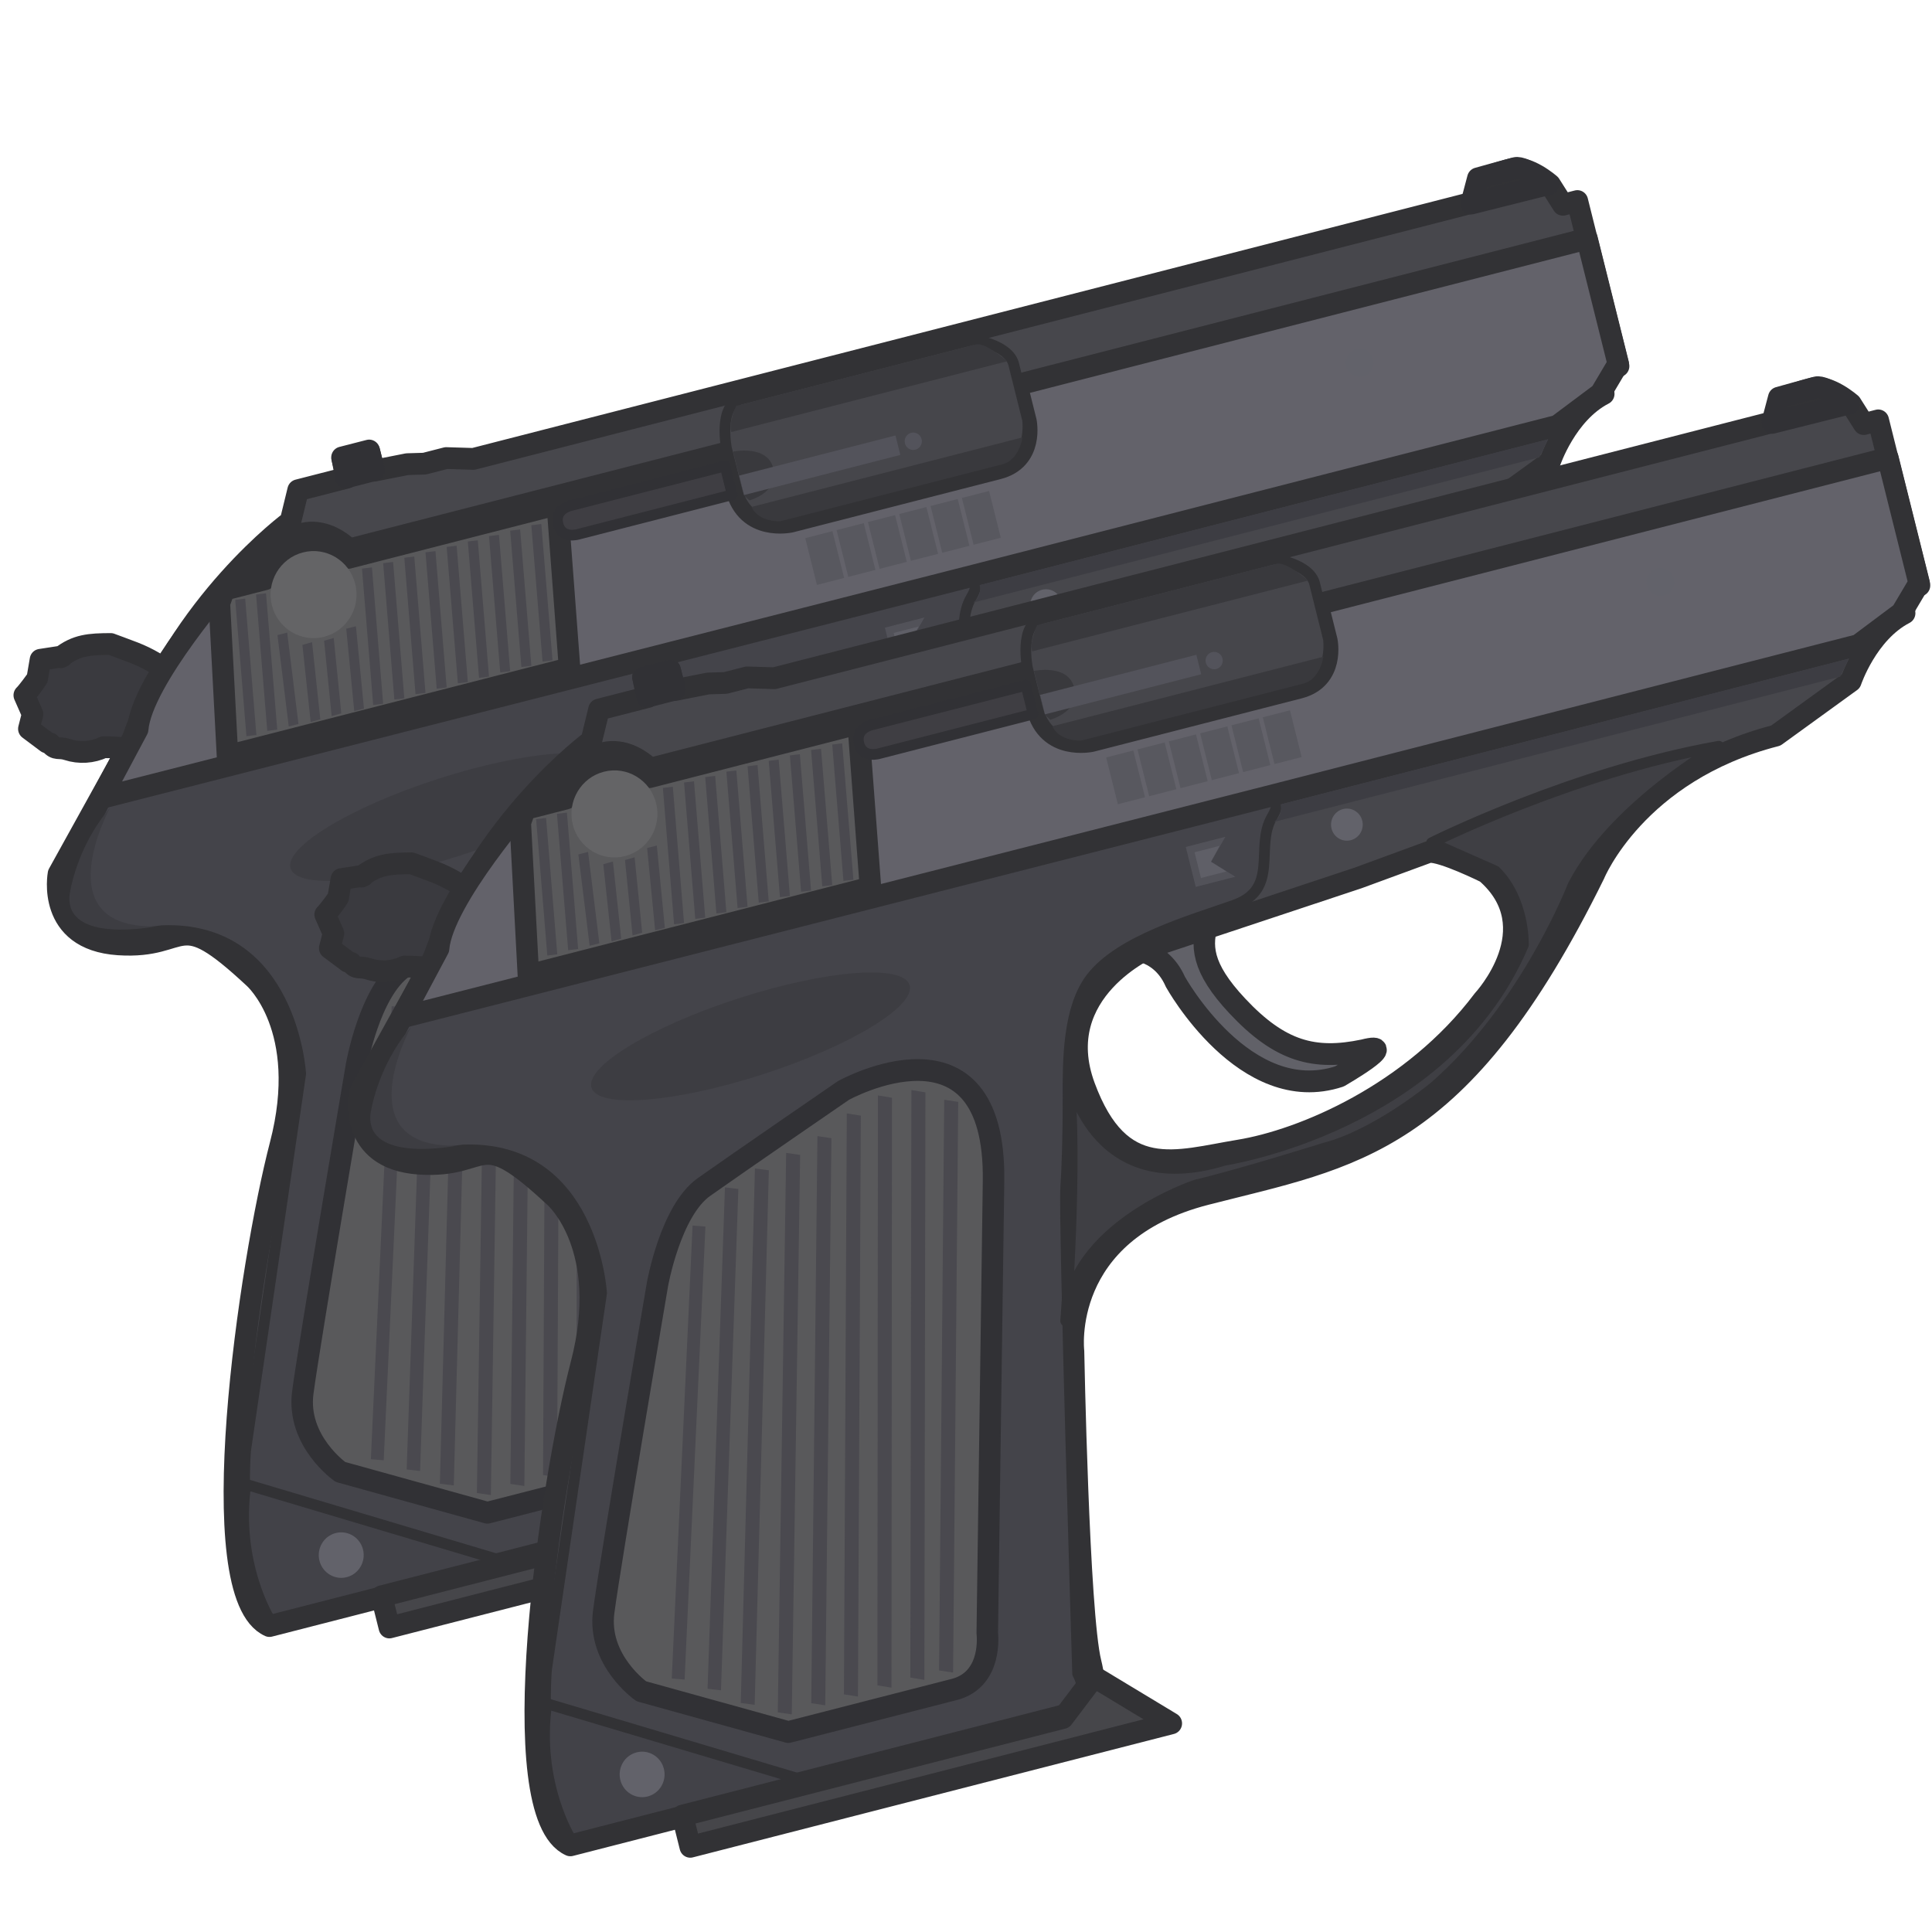 <?xml version="1.0" encoding="UTF-8" standalone="no"?>
<!-- Created with Inkscape (http://www.inkscape.org/) -->

<svg
   width="110"
   height="110"
   viewBox="0 0 29.104 29.104"
   version="1.1"
   id="svg1"
   xml:space="preserve"
   inkscape:version="1.4 (86a8ad7, 2024-10-11)"
   sodipodi:docname="dual_psm.svg"
   inkscape:export-filename="psm_lootimage.png"
   inkscape:export-xdpi="96"
   inkscape:export-ydpi="96"
   xmlns:inkscape="http://www.inkscape.org/namespaces/inkscape"
   xmlns:sodipodi="http://sodipodi.sourceforge.net/DTD/sodipodi-0.dtd"
   xmlns="http://www.w3.org/2000/svg"
   xmlns:svg="http://www.w3.org/2000/svg"><sodipodi:namedview
     id="namedview1"
     pagecolor="#ffffff"
     bordercolor="#000000"
     borderopacity="0.25"
     inkscape:showpageshadow="2"
     inkscape:pageopacity="0.0"
     inkscape:pagecheckerboard="0"
     inkscape:deskcolor="#d1d1d1"
     inkscape:document-units="px"
     showguides="false"
     inkscape:zoom="4.0668163"
     inkscape:cx="50.77682"
     inkscape:cy="43.15415"
     inkscape:window-width="1920"
     inkscape:window-height="991"
     inkscape:window-x="-9"
     inkscape:window-y="-9"
     inkscape:window-maximized="1"
     inkscape:current-layer="layer1" /><defs
     id="defs1" /><g
     inkscape:label="Layer 1"
     inkscape:groupmode="layer"
     id="layer1"><g
       id="g1"
       transform="matrix(0.931,0.266,-0.263,0.943,3.544,-3.15)"><g
         id="g28"
         transform="matrix(0.137,-0.079,0.079,0.137,-2.235,12.087)"><path
           id="path17"
           style="fill:#3a3a3f;fill-opacity:1;fill-rule:evenodd;stroke:#323235;stroke-width:2.117;stroke-linecap:round;stroke-linejoin:round;stroke-miterlimit:29;stroke-dasharray:none;stroke-opacity:1"
           d="m 18.197,18.243 c -2.012,-0.499 -3.296,-0.746 -5.091,0.042 l 0.198,-0.038 -2.189,-0.215 -0.747,1.675 c -0.088,0.109 -1.321,1.11 -1.644,1.275 l 0.344,1.983 -0.708,1.294 1.401,1.713 0.278,0.179 c 0.395,0.821 0.737,0.503 1.507,0.991 1.045,0.656 2.301,0.891 3.513,0.659 1.373,0.343 3.081,0.925 4.872,1.916 0,0 7.554,0.962 3.93,-6.223 0,0 -1.071,-2.046 -3.651,-3.869 -0.581,-0.411 -2.013,-1.38 -2.013,-1.38 z"
           sodipodi:nodetypes="scccccccccccccsss" /><path
           style="fill:#616168;fill-opacity:1;fill-rule:evenodd;stroke:#323235;stroke-width:2.117;stroke-linecap:round;stroke-linejoin:round;stroke-miterlimit:29;stroke-dasharray:none;stroke-opacity:1"
           d="m 84.239,43.59 c 0,0 3.383,0.52 4.034,4.294 0,0 3.643,13.532 13.402,12.882 0,0 6.831,-1.887 2.928,-1.887 C 99.647,58.658 96.6,56.992 93.607,51.657 91.066,47.126 91.557,45.021 92.858,42.939 Z"
           id="path6"
           sodipodi:nodetypes="ccccscc" /><path
           id="path1"
           style="fill:#47474c;fill-opacity:1;fill-rule:evenodd;stroke:#323235;stroke-width:2.117;stroke-linecap:round;stroke-linejoin:round;stroke-miterlimit:29;stroke-dasharray:none;stroke-opacity:1"
           d="M 44.716,6.256 V 8.281 H 39.747 L 38.275,11.041 c 0,0 -12.513,4.969 -20.426,16.93 L 7.729,38.643 c 0,0 -2.76,5.888 4.048,8.097 6.809,2.208 6.257,-2.576 12.145,6.44 0,0 4.232,6.072 -1.472,16.377 -5.704,10.305 -18.401,40.483 -12.513,45.084 h 51.34 c 0,0 2.682,0.278 2.682,-4.645 0,-4.923 5.783,-29.766 5.783,-29.766 0,0 1.472,-11.593 16.377,-11.593 14.905,0 25.394,1.656 44.716,-20.794 0,0 6.44,-8.649 20.61,-8.649 l 8.465,-3.312 c 0,0 2.706,-4.188 6.755,-5.108 0,0 0.238,-2.253 2.078,-2.253 V 11.961 h -1.472 L 166.534,9.753 c 0,0 -1.656,-2.392 -3.312,-2.392 -1.656,0 -3.128,0.184 -3.128,0.184 l -0.92,2.024 H 57.229 L 54.652,8.833 H 52.444 L 50.788,8.465 47.476,8.281 V 6.256 Z M 115.561,41.772 c 1.288,0.184 4.968,3.312 4.968,3.312 4.784,6.809 -3.312,11.961 -3.312,11.961 -9.017,7.177 -20.61,8.833 -26.866,8.281 -6.257,-0.552 -12.145,0.184 -13.249,-9.753 -1.104,-9.937 9.753,-11.593 9.753,-11.593 l 21.345,-1.472 z"
           sodipodi:nodetypes="ccccccscsccscsccccccccsccccccccccccssccc" /><path
           style="fill:#44444a;fill-opacity:1;fill-rule:evenodd;stroke:#323235;stroke-width:1.058;stroke-linecap:round;stroke-linejoin:round;stroke-miterlimit:29;stroke-dasharray:none;stroke-opacity:1"
           d="m 14.053,32.79 h 85.488 c 0,0 4.294,-0.52 1.887,1.887 -2.407,2.407 -0.937,6.977 -5.725,7.407 -4.308,0.387 -11.68,0.536 -15.354,3.378 -2.959,2.29 -4.204,7.201 -5.107,10.827 -0.903,3.626 -1.862,6.883 -2.318,8.249 -0.946,2.839 -10.476,46.192 -10.476,46.192 0,0 0.92,3.058 -2.138,3.058 H 10.08 c 0,0 -1.162,-7.413 1.759,-16.26 L 26.081,63.348 c 0,0 2.726,-14.168 -9.814,-16.836 0,0 -11.8,-1.046 -6.834,-7.866 0.39,-1.041 4.619,-5.855 4.619,-5.855 z"
           id="path2"
           sodipodi:nodetypes="ccssssscscccccc" /><path
           style="fill:#59595b;fill-opacity:1;fill-rule:evenodd;stroke:#313135;stroke-width:2.117;stroke-linecap:round;stroke-linejoin:round;stroke-miterlimit:29;stroke-dasharray:none;stroke-opacity:1"
           d="m 31.619,63.888 c 0,0 2.993,-6.636 6.766,-8.067 3.773,-1.431 15.614,-5.725 15.614,-5.725 0,0 16.577,-4.296 12.166,12.166 l -11.381,42.473 c 0,0 -0.531,4.497 -4.497,4.497 H 33.44 l -13.058,-7.399 c 0,0 -3.473,-3.969 -1.692,-8.407 1.871,-4.662 12.928,-29.537 12.928,-29.537 z"
           id="path3"
           sodipodi:nodetypes="cscscsccsc" /><path
           style="fill:#63626a;fill-opacity:1;fill-rule:evenodd;stroke:#323235;stroke-width:2.117;stroke-linecap:round;stroke-linejoin:round;stroke-miterlimit:29;stroke-dasharray:none;stroke-opacity:1"
           d="m 102.403,32.66 h 59.074 l 4.896,-2.001 2.391,-2.375 V 15.744 h -57.903 v 3.643 c 0,0 -0.13,3.773 -3.773,3.773 H 86.008 c 0,0 -4.424,-0.13 -4.424,-4.424 V 15.094 H 43.199 c 0,0 -3.239,-5.869 -9.108,0 H 31.098 c 0,0 -10.8,7.287 -12.361,11.841 l -5.14,5.595 z"
           id="path4"
           sodipodi:nodetypes="cccccccscsccccccc" /><path
           style="fill:#59595b;fill-opacity:1;fill-rule:evenodd;stroke:#323235;stroke-width:2.117;stroke-linecap:round;stroke-linejoin:round;stroke-miterlimit:29;stroke-dasharray:none;stroke-opacity:1"
           d="M 29.537,17.045 26.674,31.619 H 61.416 L 64.148,15.874 H 42.939 c 0,0 -3.588,-4.87 -8.458,0 h -4.164 z"
           id="path5"
           sodipodi:nodetypes="cccccccc" /><path
           style="fill:#46464b;fill-opacity:1;fill-rule:evenodd;stroke:#323235;stroke-width:1.058;stroke-linecap:round;stroke-linejoin:round;stroke-miterlimit:29;stroke-dasharray:none;stroke-opacity:1"
           d="m 84.186,10.409 h 23.551 c 0,0 3.318,1.301 3.318,3.318 v 5.53 c 0,0 -0.39,4.066 -4.066,4.066 H 86.268 c 0,0 -4.635,-0.13 -4.635,-4.635 v -3.985 c 0,0 0.211,-4.294 2.554,-4.294 z"
           id="path7"
           sodipodi:nodetypes="scscscscs" /><path
           style="fill:#39393d;fill-opacity:1;fill-rule:evenodd;stroke:none;stroke-width:2.399;stroke-linecap:round;stroke-linejoin:round;stroke-miterlimit:29;stroke-dasharray:none;stroke-opacity:1"
           d="m 82.184,15.159 c 0,0 3.446,0.139 3.446,2.556 0,2.417 -3.056,2.439 -3.056,2.439 l -0.39,-0.611 z"
           id="path15"
           sodipodi:nodetypes="czccc" /><path
           style="fill:#3d3d43;fill-opacity:1;fill-rule:evenodd;stroke:none;stroke-width:2.117;stroke-linecap:round;stroke-linejoin:round;stroke-miterlimit:29;stroke-dasharray:none;stroke-opacity:1"
           d="m 160.241,33.701 h -57.707 c 0,0 0.065,1.041 -1.041,1.496 h 57.512 z"
           id="path28" /><circle
           style="fill:#62626a;fill-opacity:1;fill-rule:evenodd;stroke:none;stroke-width:2.117;stroke-linecap:round;stroke-linejoin:round;stroke-miterlimit:29;stroke-dasharray:none;stroke-opacity:1"
           id="path8"
           cx="108.388"
           cy="37.214"
           r="1.561" /><circle
           style="fill:#62626a;fill-opacity:1;fill-rule:evenodd;stroke:none;stroke-width:2.117;stroke-linecap:round;stroke-linejoin:round;stroke-miterlimit:29;stroke-dasharray:none;stroke-opacity:1"
           id="path9"
           cx="144.106"
           cy="21.925"
           r="1.366" /><path
           style="fill:#424248;fill-opacity:1;fill-rule:evenodd;stroke:#323235;stroke-width:1.058;stroke-linecap:round;stroke-linejoin:round;stroke-miterlimit:29;stroke-dasharray:none;stroke-opacity:1"
           d="m 11.06,100.711 22.641,13.402 H 10.149 c 0,0 -2.082,-6.116 0.911,-13.402 z"
           id="path10"
           sodipodi:nodetypes="cccc" /><circle
           style="fill:#62626a;fill-opacity:1;fill-rule:evenodd;stroke:none;stroke-width:2.117;stroke-linecap:round;stroke-linejoin:round;stroke-miterlimit:29;stroke-dasharray:none;stroke-opacity:1"
           id="path11"
           cx="18.477"
           cy="109.69"
           r="2.212" /><rect
           style="fill:#53535b;fill-opacity:1;fill-rule:evenodd;stroke:none;stroke-width:2.117;stroke-linecap:round;stroke-linejoin:round;stroke-miterlimit:29;stroke-dasharray:none;stroke-opacity:1"
           id="rect11"
           width="15.874"
           height="1.952"
           x="82.195"
           y="17.566" /><circle
           style="fill:#53535b;fill-opacity:1;fill-rule:evenodd;stroke:none;stroke-width:1.487;stroke-linecap:round;stroke-linejoin:round;stroke-miterlimit:29;stroke-dasharray:none;stroke-opacity:1"
           id="path12"
           cx="99.631"
           cy="18.542"
           r="0.846" /><path
           style="fill:#39393d;fill-opacity:1;fill-rule:evenodd;stroke:none;stroke-width:2.441;stroke-linecap:round;stroke-linejoin:round;stroke-miterlimit:29;stroke-dasharray:none;stroke-opacity:1"
           d="m 82.484,13.272 h 28.025 c 0,0 -1.505,-2.175 -2.515,-2.342 H 83.561 c 0,0 -1.144,1.422 -1.077,2.342 z"
           id="path13"
           sodipodi:nodetypes="ccccc" /><path
           style="fill:#39393d;fill-opacity:1;fill-rule:evenodd;stroke:none;stroke-width:2.632;stroke-linecap:round;stroke-linejoin:round;stroke-miterlimit:29;stroke-dasharray:none;stroke-opacity:1"
           d="m 82.624,20.819 h 27.523 c 0,0 -0.813,2.049 -2.579,2.049 -1.766,0 -22.529,0 -22.529,0 0,0 -2.093,-0.401 -2.414,-2.049 z"
           id="path14" /><path
           style="fill:#3f3f44;fill-opacity:1;fill-rule:evenodd;stroke:#323235;stroke-width:1.058;stroke-linecap:round;stroke-linejoin:round;stroke-miterlimit:29;stroke-dasharray:none;stroke-opacity:1"
           d="m 116.035,40.975 c 0,0 15.185,-3.252 29.722,-2.148 0,0 -11.44,3.112 -17.223,9.569 0,0 -7.361,10.305 -18.033,15.641 0,0 -6.625,3.128 -11.961,3.128 0,0 -8.741,0.46 -13.157,0.368 0,0 -13.072,0.855 -15.666,9.661 0,0 4.982,-14.741 6.169,-23.205 0,0 -0.9,12.532 12.81,11.888 0,0 21.99,2.208 33.675,-13.065 0,0 1.196,-4.232 -0.92,-7.637 z"
           id="path16"
           sodipodi:nodetypes="cccccccccccc" /><path
           style="fill:#46464a;fill-opacity:1;fill-rule:evenodd;stroke:#323235;stroke-width:2.117;stroke-linecap:round;stroke-linejoin:round;stroke-miterlimit:29;stroke-dasharray:none;stroke-opacity:1"
           d="m 21.346,114.549 v 3.128 h 48.856 l -6.257,-6.257 -3.956,3.128 z"
           id="path20"
           sodipodi:nodetypes="cccccc" /><circle
           style="fill:#646466;fill-opacity:1;fill-rule:evenodd;stroke:none;stroke-width:2.822;stroke-linecap:round;stroke-linejoin:round;stroke-miterlimit:29;stroke-dasharray:none;stroke-opacity:1"
           id="path21"
           cx="38.735"
           cy="18.493"
           r="4.232" /><g
           id="g21"
           style="fill:#4a494f;fill-opacity:1"><rect
             style="fill:#4a494f;fill-opacity:1;fill-rule:evenodd;stroke:none;stroke-width:2.383;stroke-linecap:round;stroke-linejoin:round;stroke-miterlimit:29;stroke-dasharray:none;stroke-opacity:1"
             id="rect21"
             width="0.988"
             height="13.297"
             x="63.219"
             y="9.378"
             transform="matrix(0.992,0.126,-0.164,0.987,0,0)" /><rect
             style="fill:#4a494f;fill-opacity:1;fill-rule:evenodd;stroke:none;stroke-width:2.383;stroke-linecap:round;stroke-linejoin:round;stroke-miterlimit:29;stroke-dasharray:none;stroke-opacity:1"
             id="rect21-4"
             width="0.988"
             height="13.297"
             x="46.238"
             y="11.539"
             transform="matrix(0.992,0.126,-0.164,0.987,0,0)" /><rect
             style="fill:#4a494f;fill-opacity:1;fill-rule:evenodd;stroke:none;stroke-width:2.383;stroke-linecap:round;stroke-linejoin:round;stroke-miterlimit:29;stroke-dasharray:none;stroke-opacity:1"
             id="rect21-7"
             width="0.988"
             height="13.297"
             x="48.361"
             y="11.269"
             transform="matrix(0.992,0.126,-0.164,0.987,0,0)" /><rect
             style="fill:#4a494f;fill-opacity:1;fill-rule:evenodd;stroke:none;stroke-width:2.383;stroke-linecap:round;stroke-linejoin:round;stroke-miterlimit:29;stroke-dasharray:none;stroke-opacity:1"
             id="rect21-2"
             width="0.988"
             height="13.297"
             x="50.483"
             y="10.999"
             transform="matrix(0.992,0.126,-0.164,0.987,0,0)" /><rect
             style="fill:#4a494f;fill-opacity:1;fill-rule:evenodd;stroke:none;stroke-width:2.383;stroke-linecap:round;stroke-linejoin:round;stroke-miterlimit:29;stroke-dasharray:none;stroke-opacity:1"
             id="rect21-42"
             width="0.988"
             height="13.297"
             x="52.606"
             y="10.729"
             transform="matrix(0.992,0.126,-0.164,0.987,0,0)" /><rect
             style="fill:#4a494f;fill-opacity:1;fill-rule:evenodd;stroke:none;stroke-width:2.383;stroke-linecap:round;stroke-linejoin:round;stroke-miterlimit:29;stroke-dasharray:none;stroke-opacity:1"
             id="rect21-1"
             width="0.988"
             height="13.297"
             x="54.729"
             y="10.459"
             transform="matrix(0.992,0.126,-0.164,0.987,0,0)" /><rect
             style="fill:#4a494f;fill-opacity:1;fill-rule:evenodd;stroke:none;stroke-width:2.383;stroke-linecap:round;stroke-linejoin:round;stroke-miterlimit:29;stroke-dasharray:none;stroke-opacity:1"
             id="rect21-76"
             width="0.988"
             height="13.297"
             x="56.851"
             y="10.189"
             transform="matrix(0.992,0.126,-0.164,0.987,0,0)" /><rect
             style="fill:#4a494f;fill-opacity:1;fill-rule:evenodd;stroke:none;stroke-width:2.383;stroke-linecap:round;stroke-linejoin:round;stroke-miterlimit:29;stroke-dasharray:none;stroke-opacity:1"
             id="rect21-27"
             width="0.988"
             height="13.297"
             x="58.974"
             y="9.919"
             transform="matrix(0.992,0.126,-0.164,0.987,0,0)" /><rect
             style="fill:#4a494f;fill-opacity:1;fill-rule:evenodd;stroke:none;stroke-width:2.383;stroke-linecap:round;stroke-linejoin:round;stroke-miterlimit:29;stroke-dasharray:none;stroke-opacity:1"
             id="rect21-3"
             width="0.988"
             height="13.297"
             x="61.097"
             y="9.648"
             transform="matrix(0.992,0.126,-0.164,0.987,0,0)" /><rect
             style="fill:#4a494f;fill-opacity:1;fill-rule:evenodd;stroke:none;stroke-width:2.383;stroke-linecap:round;stroke-linejoin:round;stroke-miterlimit:29;stroke-dasharray:none;stroke-opacity:1"
             id="rect21-34"
             width="0.988"
             height="13.297"
             x="33.539"
             y="13.037"
             transform="matrix(0.992,0.126,-0.164,0.987,0,0)" /><rect
             style="fill:#4a494f;fill-opacity:1;fill-rule:evenodd;stroke:none;stroke-width:2.383;stroke-linecap:round;stroke-linejoin:round;stroke-miterlimit:29;stroke-dasharray:none;stroke-opacity:1"
             id="rect21-8"
             width="0.988"
             height="13.297"
             x="35.629"
             y="12.771"
             transform="matrix(0.992,0.126,-0.164,0.987,0,0)" /><rect
             style="fill:#4a494f;fill-opacity:1;fill-rule:evenodd;stroke:none;stroke-width:1.954;stroke-linecap:round;stroke-linejoin:round;stroke-miterlimit:29;stroke-dasharray:none;stroke-opacity:1"
             id="rect21-77"
             width="0.986"
             height="8.956"
             x="36.986"
             y="21.631"
             transform="matrix(1,-5.7330641e-4,-0.123,0.992,0,0)" /><rect
             style="fill:#4a494f;fill-opacity:1;fill-rule:evenodd;stroke:none;stroke-width:1.851;stroke-linecap:round;stroke-linejoin:round;stroke-miterlimit:29;stroke-dasharray:none;stroke-opacity:1"
             id="rect21-77-9"
             width="0.985"
             height="8.045"
             x="44.403"
             y="22.566"
             transform="matrix(1,0.004,-0.149,0.989,0,0)" /><rect
             style="fill:#4a494f;fill-opacity:1;fill-rule:evenodd;stroke:none;stroke-width:1.793;stroke-linecap:round;stroke-linejoin:round;stroke-miterlimit:29;stroke-dasharray:none;stroke-opacity:1"
             id="rect21-77-0"
             width="0.985"
             height="7.549"
             x="39.829"
             y="24.161"
             transform="matrix(1,-0.024,-0.139,0.99,0,0)" /><rect
             style="fill:#4a494f;fill-opacity:1;fill-rule:evenodd;stroke:none;stroke-width:1.772;stroke-linecap:round;stroke-linejoin:round;stroke-miterlimit:29;stroke-dasharray:none;stroke-opacity:1"
             id="rect21-77-0-0"
             width="0.985"
             height="7.37"
             x="42.225"
             y="24.548"
             transform="matrix(1,-0.028,-0.146,0.989,0,0)" /></g><g
           id="g22"><rect
             style="fill:#4a494f;fill-opacity:1;fill-rule:evenodd;stroke:none;stroke-width:5.785;stroke-linecap:round;stroke-linejoin:round;stroke-miterlimit:29;stroke-dasharray:none;stroke-opacity:1"
             id="rect21-77-0-6"
             width="1.395"
             height="55.494"
             x="75.615"
             y="24.889"
             transform="matrix(0.922,0.388,-0.254,0.967,0,0)" /><rect
             style="fill:#4a494f;fill-opacity:1;fill-rule:evenodd;stroke:none;stroke-width:5.883;stroke-linecap:round;stroke-linejoin:round;stroke-miterlimit:29;stroke-dasharray:none;stroke-opacity:1"
             id="rect21-77-0-6-0"
             width="1.401"
             height="57.115"
             x="72.338"
             y="23.644"
             transform="matrix(0.917,0.398,-0.247,0.969,0,0)" /><rect
             style="fill:#4a494f;fill-opacity:1;fill-rule:evenodd;stroke:none;stroke-width:5.898;stroke-linecap:round;stroke-linejoin:round;stroke-miterlimit:29;stroke-dasharray:none;stroke-opacity:1"
             id="rect21-77-0-6-3"
             width="1.403"
             height="57.365"
             x="68.957"
             y="24.646"
             transform="matrix(0.917,0.399,-0.246,0.969,0,0)" /><rect
             style="fill:#4a494f;fill-opacity:1;fill-rule:evenodd;stroke:none;stroke-width:5.846;stroke-linecap:round;stroke-linejoin:round;stroke-miterlimit:29;stroke-dasharray:none;stroke-opacity:1"
             id="rect21-77-0-6-4"
             width="1.399"
             height="56.491"
             x="65.92"
             y="27.237"
             transform="matrix(0.919,0.394,-0.25,0.968,0,0)" /><rect
             style="fill:#4a494f;fill-opacity:1;fill-rule:evenodd;stroke:none;stroke-width:5.763;stroke-linecap:round;stroke-linejoin:round;stroke-miterlimit:29;stroke-dasharray:none;stroke-opacity:1"
             id="rect21-77-0-6-6"
             width="1.393"
             height="55.12"
             x="63.09"
             y="30.483"
             transform="matrix(0.923,0.385,-0.256,0.967,0,0)" /><rect
             style="fill:#4a494f;fill-opacity:1;fill-rule:evenodd;stroke:none;stroke-width:5.717;stroke-linecap:round;stroke-linejoin:round;stroke-miterlimit:29;stroke-dasharray:none;stroke-opacity:1"
             id="rect21-77-0-6-49"
             width="1.39"
             height="54.374"
             x="60.082"
             y="32.818"
             transform="matrix(0.925,0.381,-0.26,0.966,0,0)" /><rect
             style="fill:#4a494f;fill-opacity:1;fill-rule:evenodd;stroke:none;stroke-width:5.573;stroke-linecap:round;stroke-linejoin:round;stroke-miterlimit:29;stroke-dasharray:none;stroke-opacity:1"
             id="rect21-77-0-6-8"
             width="1.381"
             height="52.014"
             x="57.332"
             y="35.739"
             transform="matrix(0.931,0.365,-0.271,0.962,0,0)" /><rect
             style="fill:#4a494f;fill-opacity:1;fill-rule:evenodd;stroke:none;stroke-width:5.295;stroke-linecap:round;stroke-linejoin:round;stroke-miterlimit:29;stroke-dasharray:none;stroke-opacity:1"
             id="rect21-77-0-6-1"
             width="1.329"
             height="48.786"
             x="54.672"
             y="38.496"
             transform="matrix(0.935,0.355,-0.279,0.96,0,0)" /><rect
             style="fill:#4a494f;fill-opacity:1;fill-rule:evenodd;stroke:none;stroke-width:4.921;stroke-linecap:round;stroke-linejoin:round;stroke-miterlimit:29;stroke-dasharray:none;stroke-opacity:1"
             id="rect21-77-0-6-1-8"
             width="1.27"
             height="44.087"
             x="51.997"
             y="44.177"
             transform="matrix(0.946,0.325,-0.29,0.957,0,0)" /></g><path
           style="fill:#3f3e43;fill-opacity:1;fill-rule:evenodd;stroke:#313135;stroke-width:1.039;stroke-linecap:round;stroke-linejoin:round;stroke-miterlimit:29;stroke-dasharray:none;stroke-opacity:1"
           d="m 65.493,16.325 h 15.58 v 2.882 H 65.493 c 0,0 -1.745,0.122 -1.745,-1.441 0,-1.563 1.745,-1.441 1.745,-1.441 z"
           id="path22"
           sodipodi:nodetypes="cccczc" /><ellipse
           style="fill:#3d3d42;fill-opacity:1;fill-rule:evenodd;stroke:none;stroke-width:3.19;stroke-linecap:round;stroke-linejoin:round;stroke-miterlimit:29;stroke-dasharray:none;stroke-opacity:1"
           id="path23"
           cx="43.744"
           cy="45.482"
           rx="16.433"
           ry="3.883"
           transform="rotate(-3.472)" /><path
           style="fill:#3d3d42;fill-opacity:1;fill-rule:evenodd;stroke:none;stroke-width:2.326;stroke-linecap:round;stroke-linejoin:round;stroke-miterlimit:29;stroke-dasharray:none;stroke-opacity:1"
           d="m 14.224,33.666 c 0,0 -9.176,9.794 1.553,12.281 0,0 -9.085,-0.485 -7.501,-5.02 0,0 1.659,-4.258 5.949,-7.261 z"
           id="path24"
           sodipodi:nodetypes="cccc" /><path
           style="fill:#323235;fill-opacity:1;fill-rule:evenodd;stroke:#313135;stroke-width:2.117;stroke-linecap:round;stroke-linejoin:round;stroke-miterlimit:29;stroke-dasharray:none;stroke-opacity:1"
           d="m 158.549,9.629 7.827,0.042 c 0,0 -1.907,-2.319 -2.752,-2.319 -0.846,0 -3.838,0.065 -3.838,0.065 z"
           id="path25"
           sodipodi:nodetypes="ccscc" /><path
           style="fill:#323235;fill-opacity:1;fill-rule:evenodd;stroke:#313135;stroke-width:2.117;stroke-linecap:round;stroke-linejoin:round;stroke-miterlimit:29;stroke-dasharray:none;stroke-opacity:1"
           d="m 44.624,8.235 h 2.852 V 6.349 h -2.76 z"
           id="path26"
           sodipodi:nodetypes="ccccc" /><rect
           style="fill:#58585f;fill-opacity:1;fill-rule:evenodd;stroke:none;stroke-width:2.117;stroke-linecap:round;stroke-linejoin:round;stroke-miterlimit:29;stroke-dasharray:none;stroke-opacity:1"
           id="rect26"
           width="2.76"
           height="4.692"
           x="87.013"
           y="25.061" /><rect
           style="fill:#58585f;fill-opacity:1;fill-rule:evenodd;stroke:none;stroke-width:2.117;stroke-linecap:round;stroke-linejoin:round;stroke-miterlimit:29;stroke-dasharray:none;stroke-opacity:1"
           id="rect26-5"
           width="2.76"
           height="4.692"
           x="90.195"
           y="25.061" /><rect
           style="fill:#58585f;fill-opacity:1;fill-rule:evenodd;stroke:none;stroke-width:2.117;stroke-linecap:round;stroke-linejoin:round;stroke-miterlimit:29;stroke-dasharray:none;stroke-opacity:1"
           id="rect26-9"
           width="2.76"
           height="4.692"
           x="93.377"
           y="25.061" /><rect
           style="fill:#58585f;fill-opacity:1;fill-rule:evenodd;stroke:none;stroke-width:2.117;stroke-linecap:round;stroke-linejoin:round;stroke-miterlimit:29;stroke-dasharray:none;stroke-opacity:1"
           id="rect26-2"
           width="2.76"
           height="4.692"
           x="96.558"
           y="25.061" /><rect
           style="fill:#58585f;fill-opacity:1;fill-rule:evenodd;stroke:none;stroke-width:2.117;stroke-linecap:round;stroke-linejoin:round;stroke-miterlimit:29;stroke-dasharray:none;stroke-opacity:1"
           id="rect26-6"
           width="2.76"
           height="4.692"
           x="99.74"
           y="25.061" /><rect
           style="fill:#58585f;fill-opacity:1;fill-rule:evenodd;stroke:none;stroke-width:2.117;stroke-linecap:round;stroke-linejoin:round;stroke-miterlimit:29;stroke-dasharray:none;stroke-opacity:1"
           id="rect26-4"
           width="2.76"
           height="4.692"
           x="102.922"
           y="25.061" /><g
           id="g27"
           transform="matrix(0.592,0,0,0.592,14.796,23.439)"><path
             id="rect27"
             style="fill:#525259;fill-opacity:1;fill-rule:evenodd;stroke:none;stroke-width:2.117;stroke-linecap:round;stroke-linejoin:round;stroke-miterlimit:29;stroke-dasharray:none;stroke-opacity:1"
             d="M 131.219,20.242 V 27.008 h 6.766 v -0.028 l -3.275,-3.355 3.275,-3.355 v -0.028 z" /><path
             style="fill:#5f5f67;fill-opacity:1;fill-rule:evenodd;stroke:none;stroke-width:2.117;stroke-linecap:round;stroke-linejoin:round;stroke-miterlimit:29;stroke-dasharray:none;stroke-opacity:1"
             d="m 136.716,21.445 h -4.294 v 4.359 h 4.359 l -2.114,-2.179 z"
             id="path27" /></g></g><g
         id="g123"
         transform="matrix(0.137,-0.079,0.079,0.137,3.191,14.06)"><path
           id="path75"
           style="fill:#3a3a3f;fill-opacity:1;fill-rule:evenodd;stroke:#323235;stroke-width:2.117;stroke-linecap:round;stroke-linejoin:round;stroke-miterlimit:29;stroke-dasharray:none;stroke-opacity:1"
           d="m 18.197,18.243 c -2.012,-0.499 -3.296,-0.746 -5.091,0.042 l 0.198,-0.038 -2.189,-0.215 -0.747,1.675 c -0.088,0.109 -1.321,1.11 -1.644,1.275 l 0.344,1.983 -0.708,1.294 1.401,1.713 0.278,0.179 c 0.395,0.821 0.737,0.503 1.507,0.991 1.045,0.656 2.301,0.891 3.513,0.659 1.373,0.343 3.081,0.925 4.872,1.916 0,0 7.554,0.962 3.93,-6.223 0,0 -1.071,-2.046 -3.651,-3.869 -0.581,-0.411 -2.013,-1.38 -2.013,-1.38 z"
           sodipodi:nodetypes="scccccccccccccsss" /><path
           style="fill:#616168;fill-opacity:1;fill-rule:evenodd;stroke:#323235;stroke-width:2.117;stroke-linecap:round;stroke-linejoin:round;stroke-miterlimit:29;stroke-dasharray:none;stroke-opacity:1"
           d="m 84.239,43.59 c 0,0 3.383,0.52 4.034,4.294 0,0 3.643,13.532 13.402,12.882 0,0 6.831,-1.887 2.928,-1.887 C 99.647,58.658 96.6,56.992 93.607,51.657 91.066,47.126 91.557,45.021 92.858,42.939 Z"
           id="path76"
           sodipodi:nodetypes="ccccscc" /><path
           id="path77"
           style="fill:#47474c;fill-opacity:1;fill-rule:evenodd;stroke:#323235;stroke-width:2.117;stroke-linecap:round;stroke-linejoin:round;stroke-miterlimit:29;stroke-dasharray:none;stroke-opacity:1"
           d="M 44.716,6.256 V 8.281 H 39.747 L 38.275,11.041 c 0,0 -12.513,4.969 -20.426,16.93 L 7.729,38.643 c 0,0 -2.76,5.888 4.048,8.097 6.809,2.208 6.257,-2.576 12.145,6.44 0,0 4.232,6.072 -1.472,16.377 -5.704,10.305 -18.401,40.483 -12.513,45.084 h 51.34 c 0,0 2.682,0.278 2.682,-4.645 0,-4.923 5.783,-29.766 5.783,-29.766 0,0 1.472,-11.593 16.377,-11.593 14.905,0 25.394,1.656 44.716,-20.794 0,0 6.44,-8.649 20.61,-8.649 l 8.465,-3.312 c 0,0 2.706,-4.188 6.755,-5.108 0,0 0.238,-2.253 2.078,-2.253 V 11.961 h -1.472 L 166.534,9.753 c 0,0 -1.656,-2.392 -3.312,-2.392 -1.656,0 -3.128,0.184 -3.128,0.184 l -0.92,2.024 H 57.229 L 54.652,8.833 H 52.444 L 50.788,8.465 47.476,8.281 V 6.256 Z M 115.561,41.772 c 1.288,0.184 4.968,3.312 4.968,3.312 4.784,6.809 -3.312,11.961 -3.312,11.961 -9.017,7.177 -20.61,8.833 -26.866,8.281 -6.257,-0.552 -12.145,0.184 -13.249,-9.753 -1.104,-9.937 9.753,-11.593 9.753,-11.593 l 21.345,-1.472 z"
           sodipodi:nodetypes="ccccccscsccscsccccccccsccccccccccccssccc" /><path
           style="fill:#44444a;fill-opacity:1;fill-rule:evenodd;stroke:#323235;stroke-width:1.058;stroke-linecap:round;stroke-linejoin:round;stroke-miterlimit:29;stroke-dasharray:none;stroke-opacity:1"
           d="m 14.053,32.79 h 85.488 c 0,0 4.294,-0.52 1.887,1.887 -2.407,2.407 -0.937,6.977 -5.725,7.407 -4.308,0.387 -11.68,0.536 -15.354,3.378 -2.959,2.29 -4.204,7.201 -5.107,10.827 -0.903,3.626 -1.862,6.883 -2.318,8.249 -0.946,2.839 -10.476,46.192 -10.476,46.192 0,0 0.92,3.058 -2.138,3.058 H 10.08 c 0,0 -1.162,-7.413 1.759,-16.26 L 26.081,63.348 c 0,0 2.726,-14.168 -9.814,-16.836 0,0 -11.8,-1.046 -6.834,-7.866 0.39,-1.041 4.619,-5.855 4.619,-5.855 z"
           id="path78"
           sodipodi:nodetypes="ccssssscscccccc" /><path
           style="fill:#59595b;fill-opacity:1;fill-rule:evenodd;stroke:#313135;stroke-width:2.117;stroke-linecap:round;stroke-linejoin:round;stroke-miterlimit:29;stroke-dasharray:none;stroke-opacity:1"
           d="m 31.619,63.888 c 0,0 2.993,-6.636 6.766,-8.067 3.773,-1.431 15.614,-5.725 15.614,-5.725 0,0 16.577,-4.296 12.166,12.166 l -11.381,42.473 c 0,0 -0.531,4.497 -4.497,4.497 H 33.44 l -13.058,-7.399 c 0,0 -3.473,-3.969 -1.692,-8.407 1.871,-4.662 12.928,-29.537 12.928,-29.537 z"
           id="path79"
           sodipodi:nodetypes="cscscsccsc" /><path
           style="fill:#63626a;fill-opacity:1;fill-rule:evenodd;stroke:#323235;stroke-width:2.117;stroke-linecap:round;stroke-linejoin:round;stroke-miterlimit:29;stroke-dasharray:none;stroke-opacity:1"
           d="m 102.403,32.66 h 59.074 l 4.896,-2.001 2.391,-2.375 V 15.744 h -57.903 v 3.643 c 0,0 -0.13,3.773 -3.773,3.773 H 86.008 c 0,0 -4.424,-0.13 -4.424,-4.424 V 15.094 H 43.199 c 0,0 -3.239,-5.869 -9.108,0 H 31.098 c 0,0 -10.8,7.287 -12.361,11.841 l -5.14,5.595 z"
           id="path80"
           sodipodi:nodetypes="cccccccscsccccccc" /><path
           style="fill:#59595b;fill-opacity:1;fill-rule:evenodd;stroke:#323235;stroke-width:2.117;stroke-linecap:round;stroke-linejoin:round;stroke-miterlimit:29;stroke-dasharray:none;stroke-opacity:1"
           d="M 29.537,17.045 26.674,31.619 H 61.416 L 64.148,15.874 H 42.939 c 0,0 -3.588,-4.87 -8.458,0 h -4.164 z"
           id="path81"
           sodipodi:nodetypes="cccccccc" /><path
           style="fill:#46464b;fill-opacity:1;fill-rule:evenodd;stroke:#323235;stroke-width:1.058;stroke-linecap:round;stroke-linejoin:round;stroke-miterlimit:29;stroke-dasharray:none;stroke-opacity:1"
           d="m 84.186,10.409 h 23.551 c 0,0 3.318,1.301 3.318,3.318 v 5.53 c 0,0 -0.39,4.066 -4.066,4.066 H 86.268 c 0,0 -4.635,-0.13 -4.635,-4.635 v -3.985 c 0,0 0.211,-4.294 2.554,-4.294 z"
           id="path82"
           sodipodi:nodetypes="scscscscs" /><path
           style="fill:#39393d;fill-opacity:1;fill-rule:evenodd;stroke:none;stroke-width:2.399;stroke-linecap:round;stroke-linejoin:round;stroke-miterlimit:29;stroke-dasharray:none;stroke-opacity:1"
           d="m 82.184,15.159 c 0,0 3.446,0.139 3.446,2.556 0,2.417 -3.056,2.439 -3.056,2.439 l -0.39,-0.611 z"
           id="path83"
           sodipodi:nodetypes="czccc" /><path
           style="fill:#3d3d43;fill-opacity:1;fill-rule:evenodd;stroke:none;stroke-width:2.117;stroke-linecap:round;stroke-linejoin:round;stroke-miterlimit:29;stroke-dasharray:none;stroke-opacity:1"
           d="m 160.241,33.701 h -57.707 c 0,0 0.065,1.041 -1.041,1.496 h 57.512 z"
           id="path84" /><circle
           style="fill:#62626a;fill-opacity:1;fill-rule:evenodd;stroke:none;stroke-width:2.117;stroke-linecap:round;stroke-linejoin:round;stroke-miterlimit:29;stroke-dasharray:none;stroke-opacity:1"
           id="circle84"
           cx="108.388"
           cy="37.214"
           r="1.561" /><circle
           style="fill:#62626a;fill-opacity:1;fill-rule:evenodd;stroke:none;stroke-width:2.117;stroke-linecap:round;stroke-linejoin:round;stroke-miterlimit:29;stroke-dasharray:none;stroke-opacity:1"
           id="circle85"
           cx="144.106"
           cy="21.925"
           r="1.366" /><path
           style="fill:#424248;fill-opacity:1;fill-rule:evenodd;stroke:#323235;stroke-width:1.058;stroke-linecap:round;stroke-linejoin:round;stroke-miterlimit:29;stroke-dasharray:none;stroke-opacity:1"
           d="m 11.06,100.711 22.641,13.402 H 10.149 c 0,0 -2.082,-6.116 0.911,-13.402 z"
           id="path85"
           sodipodi:nodetypes="cccc" /><circle
           style="fill:#62626a;fill-opacity:1;fill-rule:evenodd;stroke:none;stroke-width:2.117;stroke-linecap:round;stroke-linejoin:round;stroke-miterlimit:29;stroke-dasharray:none;stroke-opacity:1"
           id="circle86"
           cx="18.477"
           cy="109.69"
           r="2.212" /><rect
           style="fill:#53535b;fill-opacity:1;fill-rule:evenodd;stroke:none;stroke-width:2.117;stroke-linecap:round;stroke-linejoin:round;stroke-miterlimit:29;stroke-dasharray:none;stroke-opacity:1"
           id="rect86"
           width="15.874"
           height="1.952"
           x="82.195"
           y="17.566" /><circle
           style="fill:#53535b;fill-opacity:1;fill-rule:evenodd;stroke:none;stroke-width:1.487;stroke-linecap:round;stroke-linejoin:round;stroke-miterlimit:29;stroke-dasharray:none;stroke-opacity:1"
           id="circle87"
           cx="99.631"
           cy="18.542"
           r="0.846" /><path
           style="fill:#39393d;fill-opacity:1;fill-rule:evenodd;stroke:none;stroke-width:2.441;stroke-linecap:round;stroke-linejoin:round;stroke-miterlimit:29;stroke-dasharray:none;stroke-opacity:1"
           d="m 82.484,13.272 h 28.025 c 0,0 -1.505,-2.175 -2.515,-2.342 H 83.561 c 0,0 -1.144,1.422 -1.077,2.342 z"
           id="path87"
           sodipodi:nodetypes="ccccc" /><path
           style="fill:#39393d;fill-opacity:1;fill-rule:evenodd;stroke:none;stroke-width:2.632;stroke-linecap:round;stroke-linejoin:round;stroke-miterlimit:29;stroke-dasharray:none;stroke-opacity:1"
           d="m 82.624,20.819 h 27.523 c 0,0 -0.813,2.049 -2.579,2.049 -1.766,0 -22.529,0 -22.529,0 0,0 -2.093,-0.401 -2.414,-2.049 z"
           id="path88" /><path
           style="fill:#3f3f44;fill-opacity:1;fill-rule:evenodd;stroke:#323235;stroke-width:1.058;stroke-linecap:round;stroke-linejoin:round;stroke-miterlimit:29;stroke-dasharray:none;stroke-opacity:1"
           d="m 116.035,40.975 c 0,0 15.185,-3.252 29.722,-2.148 0,0 -11.44,3.112 -17.223,9.569 0,0 -7.361,10.305 -18.033,15.641 0,0 -6.625,3.128 -11.961,3.128 0,0 -8.741,0.46 -13.157,0.368 0,0 -13.072,0.855 -15.666,9.661 0,0 4.982,-14.741 6.169,-23.205 0,0 -0.9,12.532 12.81,11.888 0,0 21.99,2.208 33.675,-13.065 0,0 1.196,-4.232 -0.92,-7.637 z"
           id="path89"
           sodipodi:nodetypes="cccccccccccc" /><path
           style="fill:#46464a;fill-opacity:1;fill-rule:evenodd;stroke:#323235;stroke-width:2.117;stroke-linecap:round;stroke-linejoin:round;stroke-miterlimit:29;stroke-dasharray:none;stroke-opacity:1"
           d="m 21.346,114.549 v 3.128 h 48.856 l -6.257,-6.257 -3.956,3.128 z"
           id="path90"
           sodipodi:nodetypes="cccccc" /><circle
           style="fill:#646466;fill-opacity:1;fill-rule:evenodd;stroke:none;stroke-width:2.822;stroke-linecap:round;stroke-linejoin:round;stroke-miterlimit:29;stroke-dasharray:none;stroke-opacity:1"
           id="circle90"
           cx="38.735"
           cy="18.493"
           r="4.232" /><g
           id="g104"
           style="fill:#4a494f;fill-opacity:1"><rect
             style="fill:#4a494f;fill-opacity:1;fill-rule:evenodd;stroke:none;stroke-width:2.383;stroke-linecap:round;stroke-linejoin:round;stroke-miterlimit:29;stroke-dasharray:none;stroke-opacity:1"
             id="rect90"
             width="0.988"
             height="13.297"
             x="63.219"
             y="9.378"
             transform="matrix(0.992,0.126,-0.164,0.987,0,0)" /><rect
             style="fill:#4a494f;fill-opacity:1;fill-rule:evenodd;stroke:none;stroke-width:2.383;stroke-linecap:round;stroke-linejoin:round;stroke-miterlimit:29;stroke-dasharray:none;stroke-opacity:1"
             id="rect91"
             width="0.988"
             height="13.297"
             x="46.238"
             y="11.539"
             transform="matrix(0.992,0.126,-0.164,0.987,0,0)" /><rect
             style="fill:#4a494f;fill-opacity:1;fill-rule:evenodd;stroke:none;stroke-width:2.383;stroke-linecap:round;stroke-linejoin:round;stroke-miterlimit:29;stroke-dasharray:none;stroke-opacity:1"
             id="rect92"
             width="0.988"
             height="13.297"
             x="48.361"
             y="11.269"
             transform="matrix(0.992,0.126,-0.164,0.987,0,0)" /><rect
             style="fill:#4a494f;fill-opacity:1;fill-rule:evenodd;stroke:none;stroke-width:2.383;stroke-linecap:round;stroke-linejoin:round;stroke-miterlimit:29;stroke-dasharray:none;stroke-opacity:1"
             id="rect93"
             width="0.988"
             height="13.297"
             x="50.483"
             y="10.999"
             transform="matrix(0.992,0.126,-0.164,0.987,0,0)" /><rect
             style="fill:#4a494f;fill-opacity:1;fill-rule:evenodd;stroke:none;stroke-width:2.383;stroke-linecap:round;stroke-linejoin:round;stroke-miterlimit:29;stroke-dasharray:none;stroke-opacity:1"
             id="rect94"
             width="0.988"
             height="13.297"
             x="52.606"
             y="10.729"
             transform="matrix(0.992,0.126,-0.164,0.987,0,0)" /><rect
             style="fill:#4a494f;fill-opacity:1;fill-rule:evenodd;stroke:none;stroke-width:2.383;stroke-linecap:round;stroke-linejoin:round;stroke-miterlimit:29;stroke-dasharray:none;stroke-opacity:1"
             id="rect95"
             width="0.988"
             height="13.297"
             x="54.729"
             y="10.459"
             transform="matrix(0.992,0.126,-0.164,0.987,0,0)" /><rect
             style="fill:#4a494f;fill-opacity:1;fill-rule:evenodd;stroke:none;stroke-width:2.383;stroke-linecap:round;stroke-linejoin:round;stroke-miterlimit:29;stroke-dasharray:none;stroke-opacity:1"
             id="rect96"
             width="0.988"
             height="13.297"
             x="56.851"
             y="10.189"
             transform="matrix(0.992,0.126,-0.164,0.987,0,0)" /><rect
             style="fill:#4a494f;fill-opacity:1;fill-rule:evenodd;stroke:none;stroke-width:2.383;stroke-linecap:round;stroke-linejoin:round;stroke-miterlimit:29;stroke-dasharray:none;stroke-opacity:1"
             id="rect97"
             width="0.988"
             height="13.297"
             x="58.974"
             y="9.919"
             transform="matrix(0.992,0.126,-0.164,0.987,0,0)" /><rect
             style="fill:#4a494f;fill-opacity:1;fill-rule:evenodd;stroke:none;stroke-width:2.383;stroke-linecap:round;stroke-linejoin:round;stroke-miterlimit:29;stroke-dasharray:none;stroke-opacity:1"
             id="rect98"
             width="0.988"
             height="13.297"
             x="61.097"
             y="9.648"
             transform="matrix(0.992,0.126,-0.164,0.987,0,0)" /><rect
             style="fill:#4a494f;fill-opacity:1;fill-rule:evenodd;stroke:none;stroke-width:2.383;stroke-linecap:round;stroke-linejoin:round;stroke-miterlimit:29;stroke-dasharray:none;stroke-opacity:1"
             id="rect99"
             width="0.988"
             height="13.297"
             x="33.539"
             y="13.037"
             transform="matrix(0.992,0.126,-0.164,0.987,0,0)" /><rect
             style="fill:#4a494f;fill-opacity:1;fill-rule:evenodd;stroke:none;stroke-width:2.383;stroke-linecap:round;stroke-linejoin:round;stroke-miterlimit:29;stroke-dasharray:none;stroke-opacity:1"
             id="rect100"
             width="0.988"
             height="13.297"
             x="35.629"
             y="12.771"
             transform="matrix(0.992,0.126,-0.164,0.987,0,0)" /><rect
             style="fill:#4a494f;fill-opacity:1;fill-rule:evenodd;stroke:none;stroke-width:1.954;stroke-linecap:round;stroke-linejoin:round;stroke-miterlimit:29;stroke-dasharray:none;stroke-opacity:1"
             id="rect101"
             width="0.986"
             height="8.956"
             x="36.986"
             y="21.631"
             transform="matrix(1,-5.7330641e-4,-0.123,0.992,0,0)" /><rect
             style="fill:#4a494f;fill-opacity:1;fill-rule:evenodd;stroke:none;stroke-width:1.851;stroke-linecap:round;stroke-linejoin:round;stroke-miterlimit:29;stroke-dasharray:none;stroke-opacity:1"
             id="rect102"
             width="0.985"
             height="8.045"
             x="44.403"
             y="22.566"
             transform="matrix(1,0.004,-0.149,0.989,0,0)" /><rect
             style="fill:#4a494f;fill-opacity:1;fill-rule:evenodd;stroke:none;stroke-width:1.793;stroke-linecap:round;stroke-linejoin:round;stroke-miterlimit:29;stroke-dasharray:none;stroke-opacity:1"
             id="rect103"
             width="0.985"
             height="7.549"
             x="39.829"
             y="24.161"
             transform="matrix(1,-0.024,-0.139,0.99,0,0)" /><rect
             style="fill:#4a494f;fill-opacity:1;fill-rule:evenodd;stroke:none;stroke-width:1.772;stroke-linecap:round;stroke-linejoin:round;stroke-miterlimit:29;stroke-dasharray:none;stroke-opacity:1"
             id="rect104"
             width="0.985"
             height="7.37"
             x="42.225"
             y="24.548"
             transform="matrix(1,-0.028,-0.146,0.989,0,0)" /></g><g
           id="g113"><rect
             style="fill:#4a494f;fill-opacity:1;fill-rule:evenodd;stroke:none;stroke-width:5.785;stroke-linecap:round;stroke-linejoin:round;stroke-miterlimit:29;stroke-dasharray:none;stroke-opacity:1"
             id="rect105"
             width="1.395"
             height="55.494"
             x="75.615"
             y="24.889"
             transform="matrix(0.922,0.388,-0.254,0.967,0,0)" /><rect
             style="fill:#4a494f;fill-opacity:1;fill-rule:evenodd;stroke:none;stroke-width:5.883;stroke-linecap:round;stroke-linejoin:round;stroke-miterlimit:29;stroke-dasharray:none;stroke-opacity:1"
             id="rect106"
             width="1.401"
             height="57.115"
             x="72.338"
             y="23.644"
             transform="matrix(0.917,0.398,-0.247,0.969,0,0)" /><rect
             style="fill:#4a494f;fill-opacity:1;fill-rule:evenodd;stroke:none;stroke-width:5.898;stroke-linecap:round;stroke-linejoin:round;stroke-miterlimit:29;stroke-dasharray:none;stroke-opacity:1"
             id="rect107"
             width="1.403"
             height="57.365"
             x="68.957"
             y="24.646"
             transform="matrix(0.917,0.399,-0.246,0.969,0,0)" /><rect
             style="fill:#4a494f;fill-opacity:1;fill-rule:evenodd;stroke:none;stroke-width:5.846;stroke-linecap:round;stroke-linejoin:round;stroke-miterlimit:29;stroke-dasharray:none;stroke-opacity:1"
             id="rect108"
             width="1.399"
             height="56.491"
             x="65.92"
             y="27.237"
             transform="matrix(0.919,0.394,-0.25,0.968,0,0)" /><rect
             style="fill:#4a494f;fill-opacity:1;fill-rule:evenodd;stroke:none;stroke-width:5.763;stroke-linecap:round;stroke-linejoin:round;stroke-miterlimit:29;stroke-dasharray:none;stroke-opacity:1"
             id="rect109"
             width="1.393"
             height="55.12"
             x="63.09"
             y="30.483"
             transform="matrix(0.923,0.385,-0.256,0.967,0,0)" /><rect
             style="fill:#4a494f;fill-opacity:1;fill-rule:evenodd;stroke:none;stroke-width:5.717;stroke-linecap:round;stroke-linejoin:round;stroke-miterlimit:29;stroke-dasharray:none;stroke-opacity:1"
             id="rect110"
             width="1.39"
             height="54.374"
             x="60.082"
             y="32.818"
             transform="matrix(0.925,0.381,-0.26,0.966,0,0)" /><rect
             style="fill:#4a494f;fill-opacity:1;fill-rule:evenodd;stroke:none;stroke-width:5.573;stroke-linecap:round;stroke-linejoin:round;stroke-miterlimit:29;stroke-dasharray:none;stroke-opacity:1"
             id="rect111"
             width="1.381"
             height="52.014"
             x="57.332"
             y="35.739"
             transform="matrix(0.931,0.365,-0.271,0.962,0,0)" /><rect
             style="fill:#4a494f;fill-opacity:1;fill-rule:evenodd;stroke:none;stroke-width:5.295;stroke-linecap:round;stroke-linejoin:round;stroke-miterlimit:29;stroke-dasharray:none;stroke-opacity:1"
             id="rect112"
             width="1.329"
             height="48.786"
             x="54.672"
             y="38.496"
             transform="matrix(0.935,0.355,-0.279,0.96,0,0)" /><rect
             style="fill:#4a494f;fill-opacity:1;fill-rule:evenodd;stroke:none;stroke-width:4.921;stroke-linecap:round;stroke-linejoin:round;stroke-miterlimit:29;stroke-dasharray:none;stroke-opacity:1"
             id="rect113"
             width="1.27"
             height="44.087"
             x="51.997"
             y="44.177"
             transform="matrix(0.946,0.325,-0.29,0.957,0,0)" /></g><path
           style="fill:#3f3e43;fill-opacity:1;fill-rule:evenodd;stroke:#313135;stroke-width:1.039;stroke-linecap:round;stroke-linejoin:round;stroke-miterlimit:29;stroke-dasharray:none;stroke-opacity:1"
           d="m 65.493,16.325 h 15.58 v 2.882 H 65.493 c 0,0 -1.745,0.122 -1.745,-1.441 0,-1.563 1.745,-1.441 1.745,-1.441 z"
           id="path113"
           sodipodi:nodetypes="cccczc" /><ellipse
           style="fill:#3d3d42;fill-opacity:1;fill-rule:evenodd;stroke:none;stroke-width:3.19;stroke-linecap:round;stroke-linejoin:round;stroke-miterlimit:29;stroke-dasharray:none;stroke-opacity:1"
           id="ellipse113"
           cx="43.744"
           cy="45.482"
           rx="16.433"
           ry="3.883"
           transform="rotate(-3.472)" /><path
           style="fill:#3d3d42;fill-opacity:1;fill-rule:evenodd;stroke:none;stroke-width:2.326;stroke-linecap:round;stroke-linejoin:round;stroke-miterlimit:29;stroke-dasharray:none;stroke-opacity:1"
           d="m 14.224,33.666 c 0,0 -9.176,9.794 1.553,12.281 0,0 -9.085,-0.485 -7.501,-5.02 0,0 1.659,-4.258 5.949,-7.261 z"
           id="path114"
           sodipodi:nodetypes="cccc" /><path
           style="fill:#323235;fill-opacity:1;fill-rule:evenodd;stroke:#313135;stroke-width:2.117;stroke-linecap:round;stroke-linejoin:round;stroke-miterlimit:29;stroke-dasharray:none;stroke-opacity:1"
           d="m 158.549,9.629 7.827,0.042 c 0,0 -1.907,-2.319 -2.752,-2.319 -0.846,0 -3.838,0.065 -3.838,0.065 z"
           id="path115"
           sodipodi:nodetypes="ccscc" /><path
           style="fill:#323235;fill-opacity:1;fill-rule:evenodd;stroke:#313135;stroke-width:2.117;stroke-linecap:round;stroke-linejoin:round;stroke-miterlimit:29;stroke-dasharray:none;stroke-opacity:1"
           d="m 44.624,8.235 h 2.852 V 6.349 h -2.76 z"
           id="path116"
           sodipodi:nodetypes="ccccc" /><rect
           style="fill:#58585f;fill-opacity:1;fill-rule:evenodd;stroke:none;stroke-width:2.117;stroke-linecap:round;stroke-linejoin:round;stroke-miterlimit:29;stroke-dasharray:none;stroke-opacity:1"
           id="rect116"
           width="2.76"
           height="4.692"
           x="87.013"
           y="25.061" /><rect
           style="fill:#58585f;fill-opacity:1;fill-rule:evenodd;stroke:none;stroke-width:2.117;stroke-linecap:round;stroke-linejoin:round;stroke-miterlimit:29;stroke-dasharray:none;stroke-opacity:1"
           id="rect117"
           width="2.76"
           height="4.692"
           x="90.195"
           y="25.061" /><rect
           style="fill:#58585f;fill-opacity:1;fill-rule:evenodd;stroke:none;stroke-width:2.117;stroke-linecap:round;stroke-linejoin:round;stroke-miterlimit:29;stroke-dasharray:none;stroke-opacity:1"
           id="rect118"
           width="2.76"
           height="4.692"
           x="93.377"
           y="25.061" /><rect
           style="fill:#58585f;fill-opacity:1;fill-rule:evenodd;stroke:none;stroke-width:2.117;stroke-linecap:round;stroke-linejoin:round;stroke-miterlimit:29;stroke-dasharray:none;stroke-opacity:1"
           id="rect119"
           width="2.76"
           height="4.692"
           x="96.558"
           y="25.061" /><rect
           style="fill:#58585f;fill-opacity:1;fill-rule:evenodd;stroke:none;stroke-width:2.117;stroke-linecap:round;stroke-linejoin:round;stroke-miterlimit:29;stroke-dasharray:none;stroke-opacity:1"
           id="rect120"
           width="2.76"
           height="4.692"
           x="99.74"
           y="25.061" /><rect
           style="fill:#58585f;fill-opacity:1;fill-rule:evenodd;stroke:none;stroke-width:2.117;stroke-linecap:round;stroke-linejoin:round;stroke-miterlimit:29;stroke-dasharray:none;stroke-opacity:1"
           id="rect121"
           width="2.76"
           height="4.692"
           x="102.922"
           y="25.061" /><g
           id="g122"
           transform="matrix(0.592,0,0,0.592,14.796,23.439)"><path
             id="path121"
             style="fill:#525259;fill-opacity:1;fill-rule:evenodd;stroke:none;stroke-width:2.117;stroke-linecap:round;stroke-linejoin:round;stroke-miterlimit:29;stroke-dasharray:none;stroke-opacity:1"
             d="M 131.219,20.242 V 27.008 h 6.766 v -0.028 l -3.275,-3.355 3.275,-3.355 v -0.028 z" /><path
             style="fill:#5f5f67;fill-opacity:1;fill-rule:evenodd;stroke:none;stroke-width:2.117;stroke-linecap:round;stroke-linejoin:round;stroke-miterlimit:29;stroke-dasharray:none;stroke-opacity:1"
             d="m 136.716,21.445 h -4.294 v 4.359 h 4.359 l -2.114,-2.179 z"
             id="path122" /></g></g></g></g></svg>
